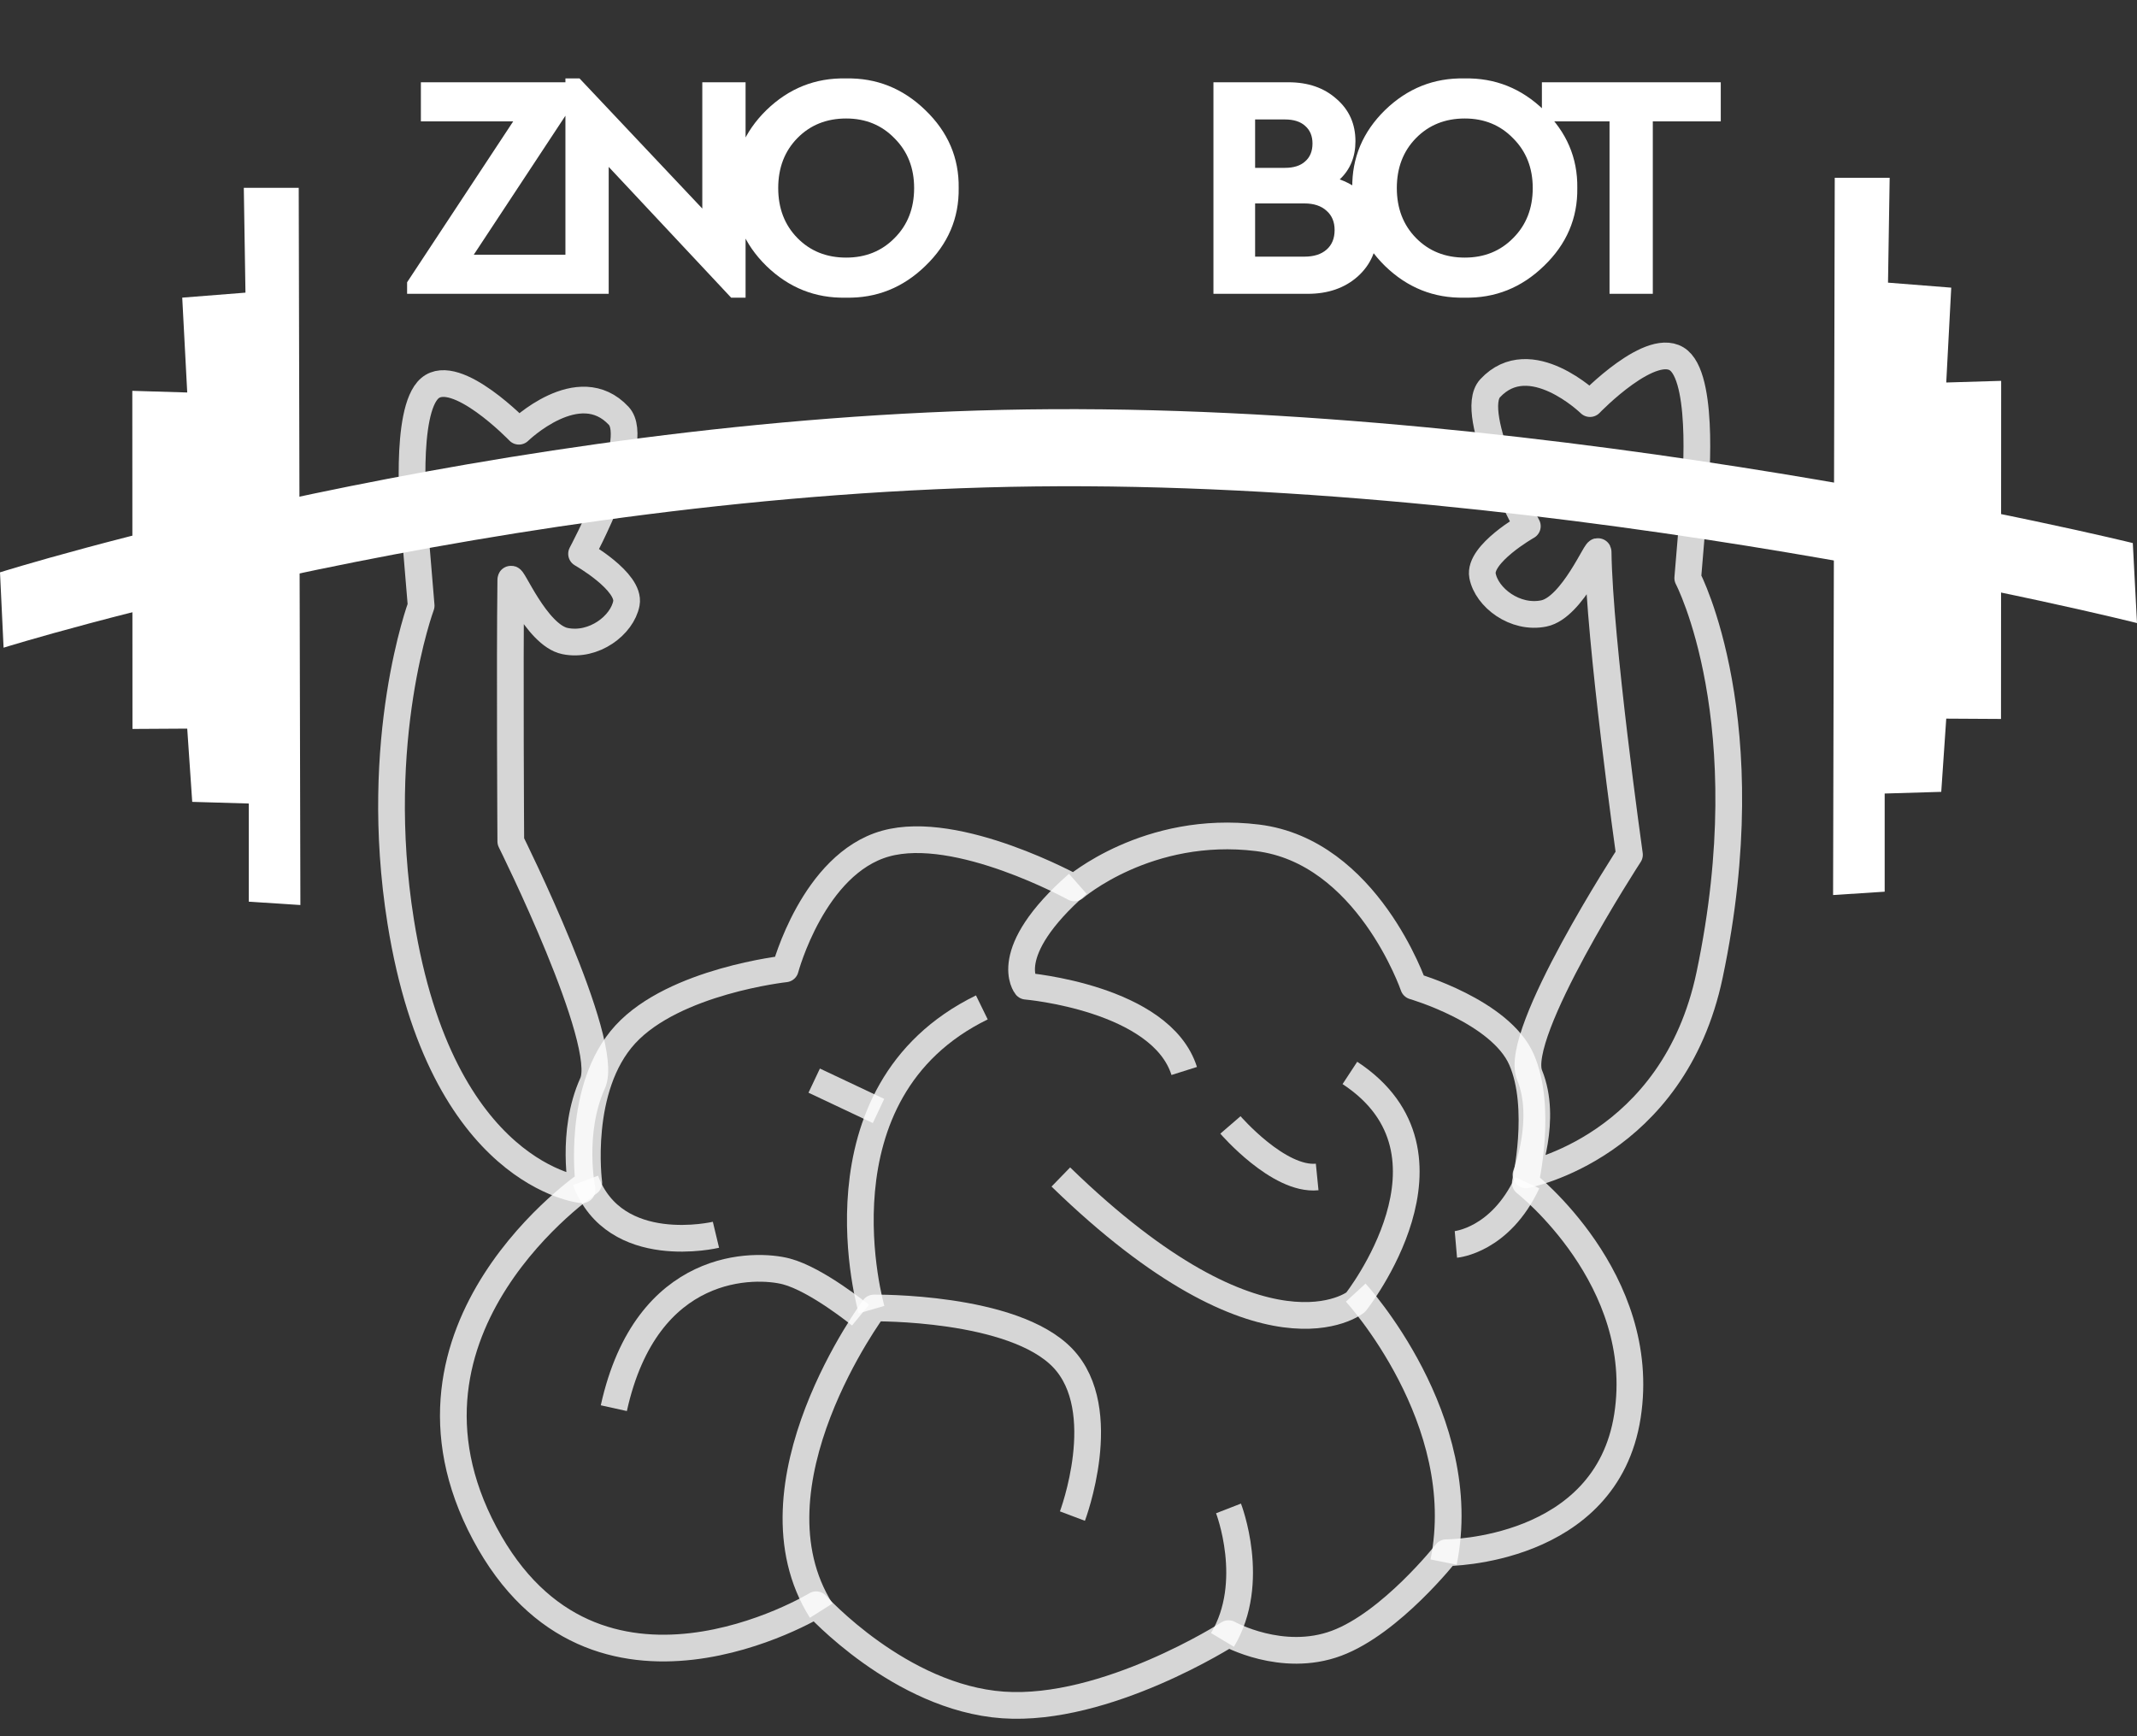 <svg width="80" height="65" viewBox="0 0 80 65" fill="none" xmlns="http://www.w3.org/2000/svg">
<rect x="0" y="0" width="80" height="65" fill="#333333" stroke="none"/>
<path d="M17.736 9.536H21.72V11H15.24V10.568L19.212 4.544H15.756V3.08H21.708V3.512L17.736 9.536ZM26.291 3.08H27.911V11.144H27.371L22.787 6.248V11H21.167V2.936H21.695L26.291 7.808V3.08ZM27.465 7.04C27.449 5.912 27.857 4.94 28.689 4.124C29.529 3.308 30.521 2.912 31.665 2.936C32.809 2.912 33.801 3.308 34.641 4.124C35.489 4.94 35.905 5.912 35.889 7.04C35.905 8.168 35.489 9.14 34.641 9.956C33.801 10.772 32.809 11.168 31.665 11.144C30.521 11.168 29.529 10.772 28.689 9.956C27.857 9.14 27.449 8.168 27.465 7.04ZM34.221 7.04C34.221 6.288 33.977 5.668 33.489 5.18C33.009 4.684 32.405 4.436 31.677 4.436C30.941 4.436 30.333 4.68 29.853 5.168C29.373 5.656 29.133 6.28 29.133 7.04C29.133 7.8 29.373 8.424 29.853 8.912C30.333 9.4 30.941 9.644 31.677 9.644C32.405 9.644 33.009 9.4 33.489 8.912C33.977 8.424 34.221 7.8 34.221 7.04Z" fill="white"/>
<path d="M51.558 8.672C51.558 9.352 51.314 9.912 50.826 10.352C50.338 10.784 49.714 11 48.954 11H45.426V3.08H48.234C48.97 3.08 49.57 3.288 50.034 3.704C50.506 4.112 50.742 4.64 50.742 5.288C50.742 5.872 50.546 6.348 50.154 6.716C51.09 7.06 51.558 7.712 51.558 8.672ZM48.102 4.472H46.986V6.284H48.102C48.43 6.284 48.682 6.204 48.858 6.044C49.042 5.884 49.134 5.66 49.134 5.372C49.134 5.092 49.042 4.872 48.858 4.712C48.682 4.552 48.43 4.472 48.102 4.472ZM49.962 8.612C49.962 8.308 49.862 8.068 49.662 7.892C49.462 7.708 49.186 7.616 48.834 7.616H46.986V9.608H48.834C49.186 9.608 49.462 9.52 49.662 9.344C49.862 9.168 49.962 8.924 49.962 8.612ZM50.623 7.04C50.607 5.912 51.015 4.94 51.847 4.124C52.687 3.308 53.679 2.912 54.823 2.936C55.967 2.912 56.959 3.308 57.799 4.124C58.647 4.94 59.063 5.912 59.047 7.04C59.063 8.168 58.647 9.14 57.799 9.956C56.959 10.772 55.967 11.168 54.823 11.144C53.679 11.168 52.687 10.772 51.847 9.956C51.015 9.14 50.607 8.168 50.623 7.04ZM57.379 7.04C57.379 6.288 57.135 5.668 56.647 5.18C56.167 4.684 55.563 4.436 54.835 4.436C54.099 4.436 53.491 4.68 53.011 5.168C52.531 5.656 52.291 6.28 52.291 7.04C52.291 7.8 52.531 8.424 53.011 8.912C53.491 9.4 54.099 9.644 54.835 9.644C55.563 9.644 56.167 9.4 56.647 8.912C57.135 8.424 57.379 7.8 57.379 7.04ZM60.254 11V4.544H57.722V3.08H64.418V4.544H61.874V11H60.254Z" fill="white"/>
<path fill-rule="evenodd" clip-rule="evenodd" d="M30.553 60.078C30.553 60.078 22.257 65.128 18.145 57.409C14.033 49.69 22.041 44.279 22.041 44.279C22.041 44.279 21.572 40.726 23.411 38.724C25.251 36.723 29.399 36.272 29.399 36.272C29.399 36.272 30.445 32.34 33.15 31.583C35.856 30.825 40.22 33.242 40.22 33.242C40.22 33.242 42.961 30.861 47.074 31.366C51.185 31.871 52.917 36.921 52.917 36.921C52.917 36.921 56.163 37.859 56.957 39.662C57.75 41.466 57.101 44.279 57.101 44.279C57.101 44.279 61.718 47.886 60.925 53.008C60.131 58.13 54.143 58.13 54.143 58.13C54.143 58.13 52.069 60.764 50.031 61.521C47.993 62.279 45.991 61.16 45.991 61.16C45.991 61.16 41.41 64.1 37.551 63.83C33.691 63.559 30.553 60.078 30.553 60.078Z" stroke="white" stroke-opacity="0.8" stroke-linejoin="round"/>
<path d="M30.48 40.456L32.888 41.593" stroke="white" stroke-opacity="0.8" stroke-linejoin="round"/>
<path d="M40.348 33.088C37.39 35.685 38.416 36.921 38.416 36.921C38.416 36.921 43.466 37.354 44.332 40.095" stroke="white" stroke-opacity="0.8" stroke-linejoin="round"/>
<path d="M46.062 42.115C46.062 42.115 47.866 44.207 49.309 44.063" stroke="white" stroke-opacity="0.8" stroke-linejoin="round"/>
<path d="M50.534 40.168C55.151 43.198 50.751 48.753 50.751 48.753C50.751 48.753 47.36 51.494 39.713 44.064" stroke="white" stroke-opacity="0.8" stroke-linejoin="round"/>
<path d="M30.742 60.299C27.784 55.61 32.716 48.968 32.716 48.968C32.716 48.968 37.928 48.896 39.786 50.844C41.644 52.792 40.147 56.759 40.147 56.759" stroke="white" stroke-opacity="0.8" stroke-linejoin="round"/>
<path d="M22.979 52.719C24.205 47.165 28.303 47.299 29.44 47.6C30.576 47.901 32.213 49.237 32.213 49.237" stroke="white" stroke-opacity="0.8" stroke-linejoin="round"/>
<path d="M36.756 37.715C30.264 40.889 32.626 49.029 32.626 49.029" stroke="white" stroke-opacity="0.8" stroke-linejoin="round"/>
<path d="M45.764 61.395C47.062 59.231 45.99 56.472 45.99 56.472" stroke="white" stroke-opacity="0.8" stroke-linejoin="round"/>
<path d="M21.92 44.191C23.023 47.132 26.802 46.227 26.802 46.227" stroke="white" stroke-opacity="0.8" stroke-linejoin="round"/>
<path d="M54.042 58.481C55.124 53.142 50.752 48.392 50.752 48.392" stroke="white" stroke-opacity="0.8" stroke-linejoin="round"/>
<path d="M54.502 46.588C54.502 46.588 56.161 46.444 57.171 44.279" stroke="white" stroke-opacity="0.8" stroke-linejoin="round"/>
<path fill-rule="evenodd" clip-rule="evenodd" d="M57.261 40.249C56.631 38.709 61 32 61 32C61 32 59.867 23.963 59.827 20.67C59.823 20.384 58.877 22.745 57.795 22.966C56.714 23.187 55.654 22.37 55.499 21.553C55.345 20.736 57.177 19.699 57.177 19.699C57.177 19.699 54.908 15.479 55.785 14.535C57.28 12.925 59.522 15.11 59.522 15.11C59.522 15.11 61.874 12.662 62.856 13.5C63.837 14.338 63.447 18.463 63.447 18.463L63.182 21.642C63.182 21.642 66 27 64 36.5C62.644 42.941 57.126 43.981 57.126 43.981C57.126 43.981 57.937 41.899 57.261 40.249Z" stroke="white" stroke-opacity="0.8" stroke-linejoin="round"/>
<path fill-rule="evenodd" clip-rule="evenodd" d="M22.185 40.554C22.871 39.038 19.122 31.5 19.122 31.5C19.122 31.5 19.081 24.997 19.122 21.704C19.125 21.418 20.071 23.78 21.153 24C22.234 24.221 23.294 23.404 23.449 22.588C23.603 21.771 21.771 20.733 21.771 20.733C21.771 20.733 24.04 16.513 23.163 15.569C21.668 13.959 19.426 16.144 19.426 16.144C19.426 16.144 17.074 13.696 16.092 14.534C15.111 15.372 15.501 19.497 15.501 19.497L15.766 22.676C15.766 22.676 13.909 27.668 15 34.5C16.524 44.044 21.79 44.544 21.79 44.544C21.79 44.544 21.352 42.396 22.185 40.554Z" stroke="white" stroke-opacity="0.8" stroke-linejoin="round"/>
<path fill-rule="evenodd" clip-rule="evenodd" d="M0.134 24.248C0.134 24.248 18.722 18.443 38.761 18.211C58.8 17.978 80 23.326 80 23.326L79.843 20.331C79.843 20.331 58.423 15.054 38.462 15.328C18.502 15.602 0 21.427 0 21.427L0.134 24.248Z" fill="white"/>
<path fill-rule="evenodd" clip-rule="evenodd" d="M4.953 14.632L4.959 27.29L7.009 27.278L7.196 30.02L9.314 30.082V33.757L11.245 33.882L11.183 7.031H9.127L9.189 10.956L6.822 11.143L7.009 14.694L4.953 14.632Z" fill="white"/>
<path fill-rule="evenodd" clip-rule="evenodd" d="M74.915 14.258L74.909 26.916L72.859 26.904L72.672 29.645L70.554 29.708V33.383L68.623 33.508L68.685 6.657H70.741L70.679 10.582L73.046 10.769L72.859 14.32L74.915 14.258Z" fill="white"/>
</svg>

